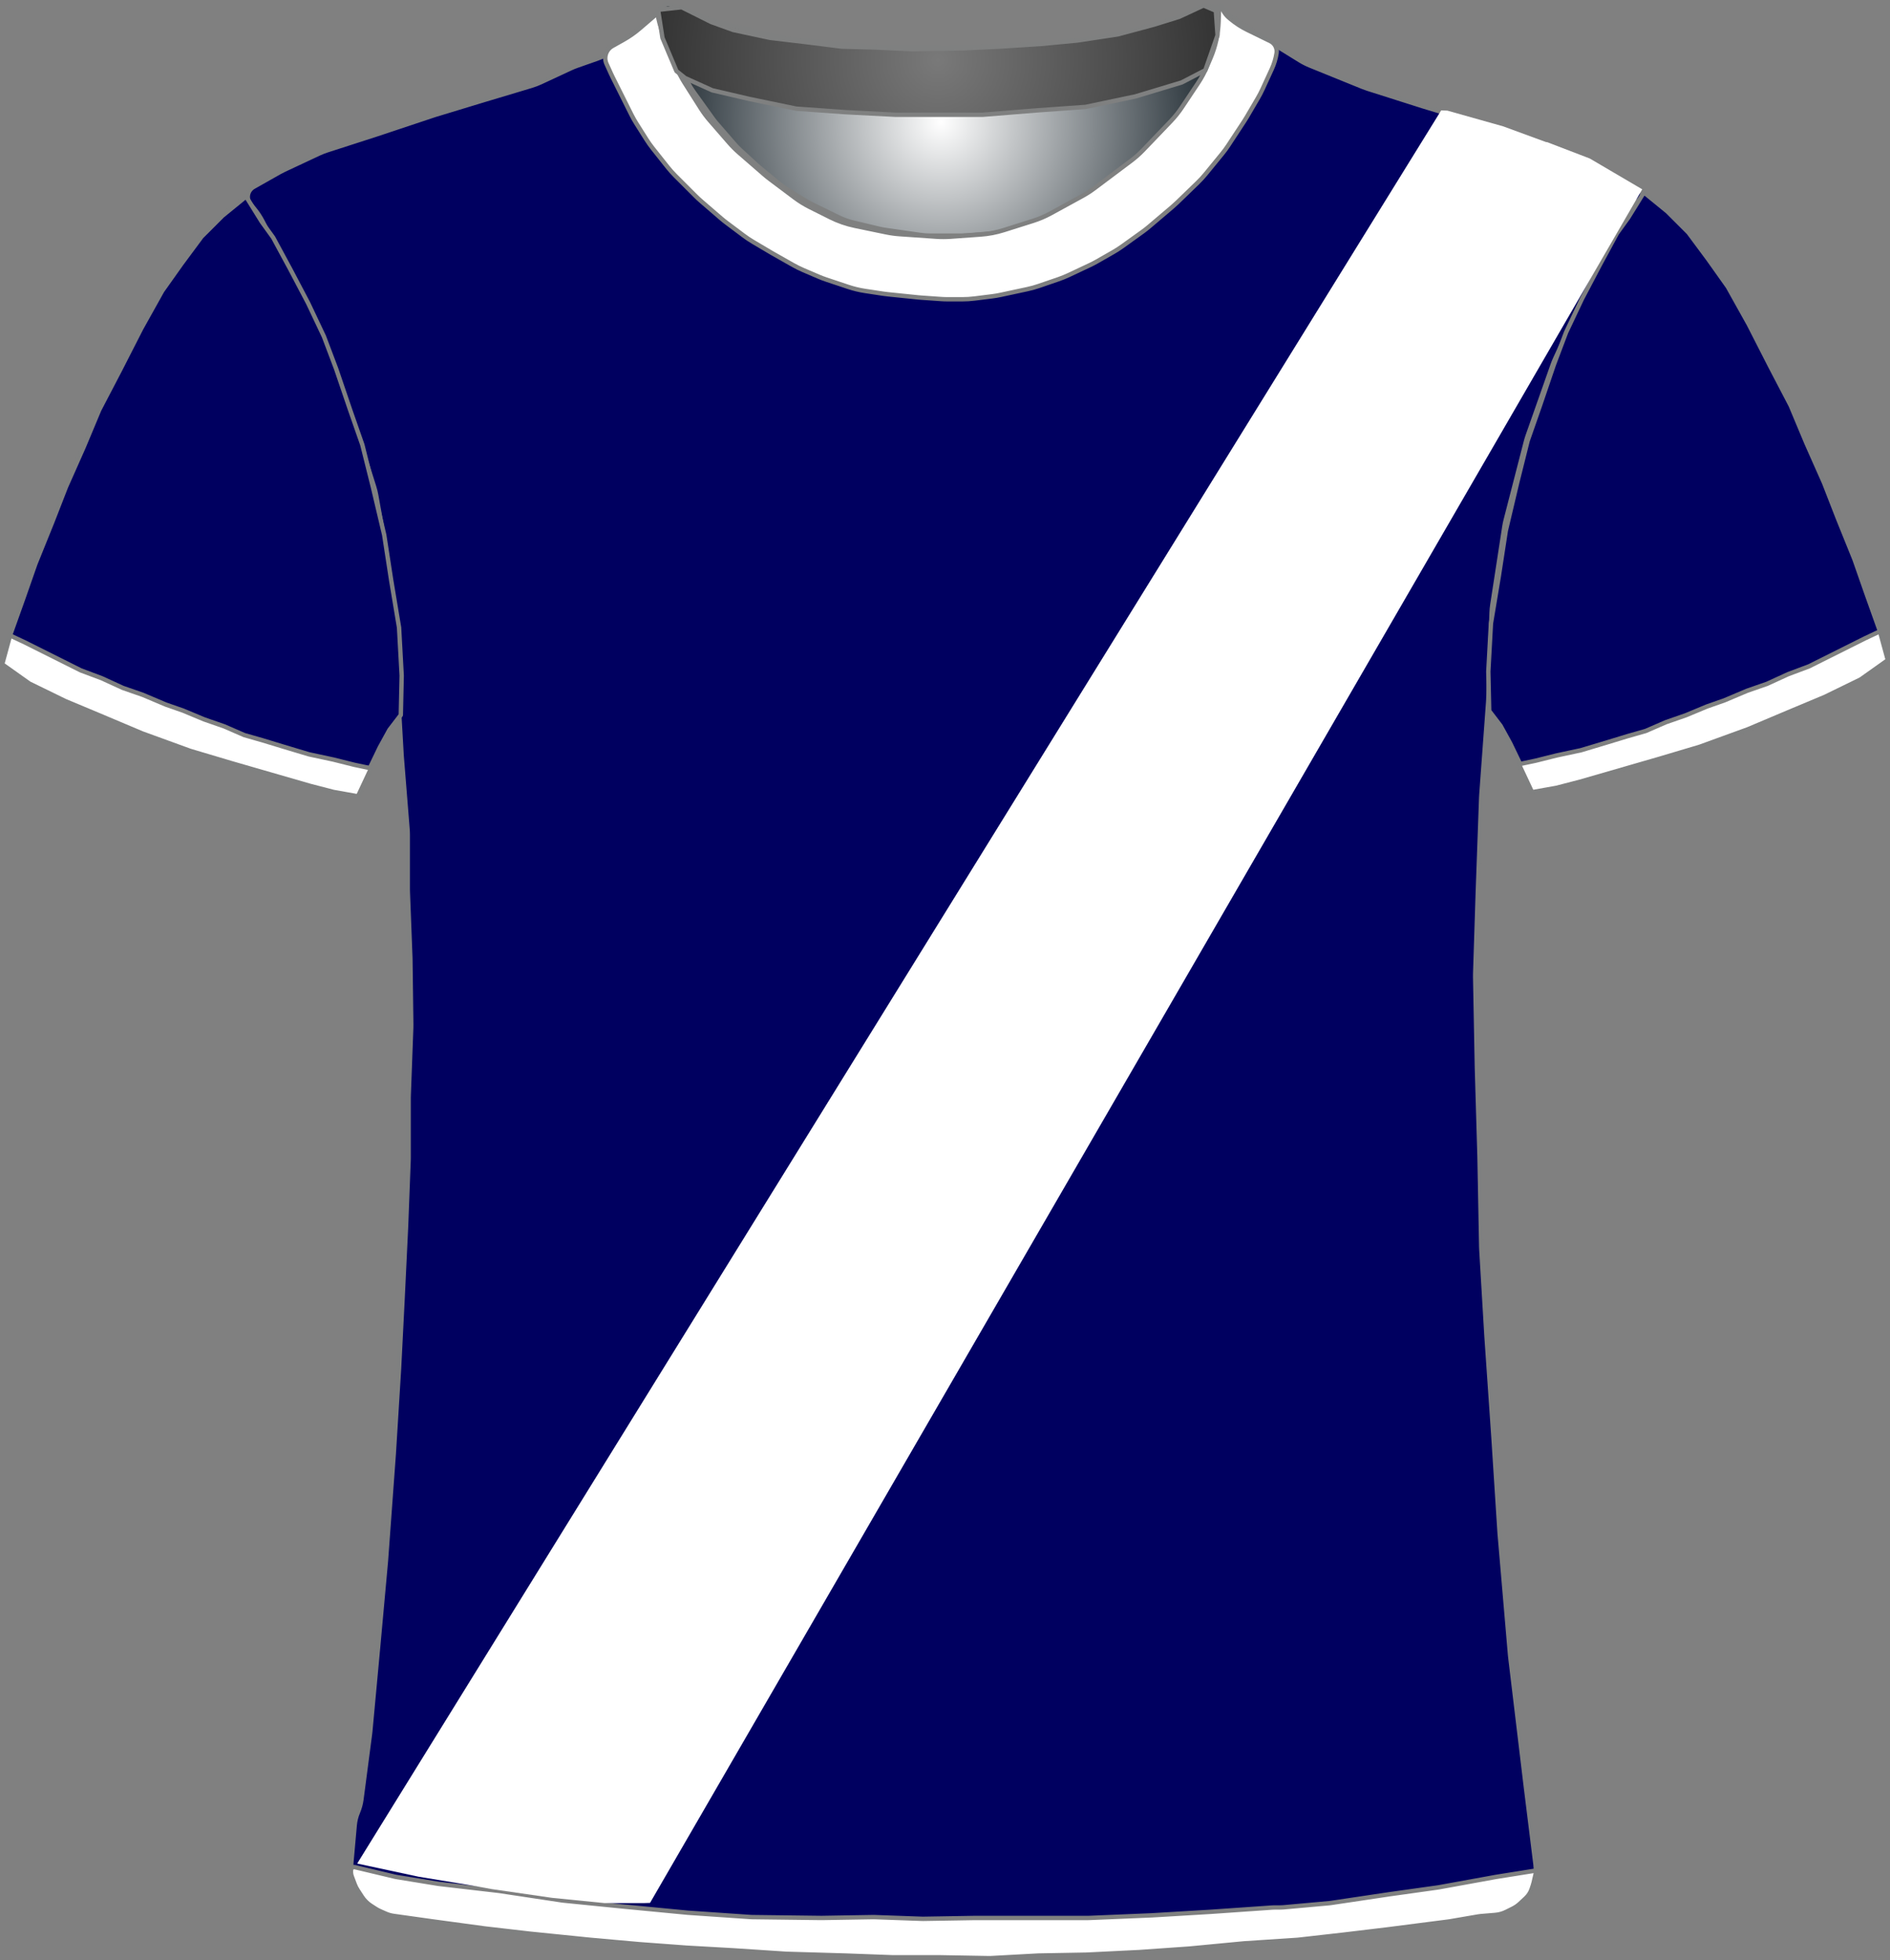 <?xml version="1.0" encoding="UTF-8" standalone="no"?>
<!DOCTYPE svg PUBLIC "-//W3C//DTD SVG 1.1//EN" "http://www.w3.org/Graphics/SVG/1.1/DTD/svg11.dtd">
<svg xmlns="http://www.w3.org/2000/svg" xmlns:xl="http://www.w3.org/1999/xlink" version="1.1" viewBox="31.5 221.5 432.405 448.4" width="432.405pt" height="448.4pt" xmlns:dc="http://purl.org/dc/elements/1.1/">
  <rect x="31.5" y="221.5" width="432.405" height="448.4" fill="#808080" stroke="none"/>
  <defs>
    <radialGradient cx="0" cy="0" r="1" id="Gradient" gradientUnits="userSpaceOnUse">
      <stop offset="0" stop-color="white"/>
      <stop offset="1" stop-color="#07131b"/>
    </radialGradient>
    <radialGradient id="Obj_Gradient" xl:href="#Gradient" gradientTransform="translate(246.759 249.4) scale(70.263)"/>
    <radialGradient cx="0" cy="0" r="1" id="Gradient_2" gradientUnits="userSpaceOnUse">
      <stop offset="0" stop-color="#797979"/>
      <stop offset="1" stop-color="#333"/>
    </radialGradient>
    <radialGradient id="Obj_Gradient_2" xl:href="#Gradient_2" gradientTransform="translate(246.059 235.256) scale(65.209)"/>
  </defs>
  <g stroke="none" stroke-opacity="1" stroke-dasharray="none" fill="none" fill-opacity="1">
    <title>antigua</title>
    <g>
      <title>Capa 1</title>
      <path d="M 185.006 222.59 L 193.171 225.708 C 194.029 226.036 194.906 226.312 195.797 226.534 L 209.514 229.964 C 210.676 230.254 211.858 230.453 213.051 230.56 L 230.577 232.121 C 231.165 232.174 231.755 232.204 232.345 232.211 L 247.824 232.395 C 248.114 232.398 248.404 232.396 248.695 232.389 L 263.118 232.014 C 263.479 232.005 263.839 231.987 264.199 231.96 L 278.571 230.909 C 279.562 230.836 280.548 230.7 281.521 230.5 L 293.094 228.122 C 294.136 227.907 295.162 227.621 296.165 227.265 L 307.917 223.09 C 309.007 222.703 310.21 223.234 310.659 224.3 L 310.659 224.3 C 311.181 225.54 311.333 226.905 311.097 228.229 L 310.916 229.24 C 310.613 230.941 310.118 232.603 309.442 234.193 L 307.899 237.824 C 307.34 239.139 306.661 240.398 305.868 241.586 L 302.183 247.115 C 301.435 248.236 300.591 249.29 299.659 250.263 L 293.364 256.838 C 292.495 257.744 291.555 258.578 290.55 259.332 L 282.176 265.613 C 281.299 266.27 280.377 266.864 279.416 267.39 L 272.231 271.321 C 270.92 272.039 269.542 272.627 268.116 273.077 L 261.443 275.184 C 259.727 275.726 257.952 276.065 256.156 276.193 L 249.27 276.685 C 248.197 276.762 247.121 276.763 246.049 276.689 L 237.612 276.107 C 236.578 276.036 235.55 275.895 234.535 275.685 L 227.4 274.208 C 225.448 273.805 223.556 273.149 221.774 272.257 L 217.114 269.927 C 215.88 269.31 214.704 268.584 213.6 267.756 L 207.918 263.494 C 207.479 263.165 207.052 262.82 206.637 262.46 L 200.882 257.462 C 200.068 256.755 199.304 255.991 198.597 255.177 L 194.192 250.104 C 193.438 249.236 192.75 248.312 192.134 247.341 L 188.4 241.453 C 188.04 240.885 187.704 240.301 187.395 239.703 L 185.775 236.57 C 185.166 235.392 184.659 234.164 184.262 232.899 L 182.982 228.826 C 182.767 228.142 182.584 227.449 182.434 226.749 L 182.359 226.4 C 182.165 225.492 182.272 224.544 182.665 223.703 L 182.759 223.5 C 183.154 222.655 184.134 222.258 185.006 222.59 Z" fill="url(#Obj_Gradient)"/>
      <path d="M 185.006 222.59 L 193.171 225.708 C 194.029 226.036 194.906 226.312 195.797 226.534 L 209.514 229.964 C 210.676 230.254 211.858 230.453 213.051 230.56 L 230.577 232.121 C 231.165 232.174 231.755 232.204 232.345 232.211 L 247.824 232.395 C 248.114 232.398 248.404 232.396 248.695 232.389 L 263.118 232.014 C 263.479 232.005 263.839 231.987 264.199 231.96 L 278.571 230.909 C 279.562 230.836 280.548 230.7 281.521 230.5 L 293.094 228.122 C 294.136 227.907 295.162 227.621 296.165 227.265 L 307.917 223.09 C 309.007 222.703 310.21 223.234 310.659 224.3 L 310.659 224.3 C 311.181 225.54 311.333 226.905 311.097 228.229 L 310.916 229.24 C 310.613 230.941 310.118 232.603 309.442 234.193 L 307.899 237.824 C 307.34 239.139 306.661 240.398 305.868 241.586 L 302.183 247.115 C 301.435 248.236 300.591 249.29 299.659 250.263 L 293.364 256.838 C 292.495 257.744 291.555 258.578 290.55 259.332 L 282.176 265.613 C 281.299 266.27 280.377 266.864 279.416 267.39 L 272.231 271.321 C 270.92 272.039 269.542 272.627 268.116 273.077 L 261.443 275.184 C 259.727 275.726 257.952 276.065 256.156 276.193 L 249.27 276.685 C 248.197 276.762 247.121 276.763 246.049 276.689 L 237.612 276.107 C 236.578 276.036 235.55 275.895 234.535 275.685 L 227.4 274.208 C 225.448 273.805 223.556 273.149 221.774 272.257 L 217.114 269.927 C 215.88 269.31 214.704 268.584 213.6 267.756 L 207.918 263.494 C 207.479 263.165 207.052 262.82 206.637 262.46 L 200.882 257.462 C 200.068 256.755 199.304 255.991 198.597 255.177 L 194.192 250.104 C 193.438 249.236 192.75 248.312 192.134 247.341 L 188.4 241.453 C 188.04 240.885 187.704 240.301 187.395 239.703 L 185.775 236.57 C 185.166 235.392 184.659 234.164 184.262 232.899 L 182.982 228.826 C 182.767 228.142 182.584 227.449 182.434 226.749 L 182.359 226.4 C 182.165 225.492 182.272 224.544 182.665 223.703 L 182.759 223.5 C 183.154 222.655 184.134 222.258 185.006 222.59 Z" stroke="#7f8080" stroke-linecap="round" stroke-linejoin="round" stroke-width="1"/>
      <path d="M 120.973 659.264 L 134.716 661.554 C 134.899 661.585 135.083 661.612 135.267 661.636 L 163.621 665.352 C 163.867 665.384 164.115 665.41 164.362 665.431 L 194.605 667.968 C 194.862 667.989 195.12 668.005 195.377 668.014 L 234.308 669.39 C 234.497 669.397 234.685 669.4 234.874 669.4 L 266.341 669.4 C 266.507 669.4 266.674 669.397 266.841 669.392 L 291.875 668.61 C 292.086 668.603 292.296 668.593 292.506 668.578 L 314.553 667.017 C 314.712 667.006 314.87 666.992 315.028 666.976 L 340.288 664.431 C 340.49 664.41 340.691 664.386 340.892 664.358 L 364.685 661.043 C 364.889 661.014 365.092 660.982 365.295 660.946 L 374.491 659.3 C 379.818 658.347 383.469 653.393 382.802 648.023 L 380.595 630.232 C 380.592 630.211 380.589 630.189 380.587 630.168 L 377.023 600.47 C 377.002 600.29 376.983 600.11 376.968 599.93 L 374.605 572.37 C 374.596 572.257 374.587 572.143 374.58 572.029 L 373.193 550.438 C 373.192 550.413 373.19 550.387 373.188 550.362 L 371.596 527.276 C 371.593 527.225 371.589 527.175 371.586 527.124 L 370.41 507.322 C 370.397 507.107 370.389 506.893 370.385 506.678 L 369.992 486.083 C 369.991 486.028 369.99 485.972 369.988 485.917 L 369.393 465.683 C 369.392 465.628 369.39 465.572 369.389 465.517 L 368.999 445.008 C 368.993 444.736 368.995 444.464 369.004 444.193 L 369.59 425.833 C 369.59 425.811 369.591 425.789 369.592 425.767 L 370.38 403.898 C 370.387 403.699 370.398 403.501 370.413 403.303 L 371.97 382.082 C 371.984 381.894 371.994 381.706 372.002 381.517 L 372.756 361.618 C 372.779 361.007 372.837 360.397 372.931 359.792 L 375.67 341.988 C 375.75 341.463 375.857 340.942 375.99 340.428 L 380.618 322.47 C 380.733 322.024 380.868 321.582 381.021 321.147 L 386.741 304.908 C 386.908 304.436 387.096 303.973 387.305 303.519 L 392.837 291.534 C 392.939 291.311 393.047 291.091 393.16 290.874 L 398.522 280.532 C 398.568 280.444 398.614 280.356 398.662 280.269 L 403.878 270.652 C 404.615 269.293 405.565 268.06 406.691 267 L 406.691 267 C 407.366 266.365 407.398 265.302 406.763 264.627 C 406.638 264.495 406.493 264.383 406.333 264.298 L 403.119 262.576 C 402.9 262.459 402.679 262.347 402.455 262.24 L 394.601 258.491 C 394.194 258.297 393.78 258.12 393.358 257.961 L 383.683 254.31 C 383.488 254.237 383.292 254.167 383.094 254.101 L 370.4 249.87 C 370.26 249.823 370.121 249.779 369.98 249.736 L 357.097 245.832 C 357.026 245.811 356.956 245.789 356.885 245.766 L 344.381 241.788 C 343.988 241.663 343.599 241.522 343.216 241.367 L 331.24 236.507 C 330.409 236.17 329.607 235.763 328.844 235.291 L 319.224 229.344 C 319.069 229.248 318.915 229.149 318.762 229.048 L 313.872 225.788 C 312.891 225.133 312.019 224.327 311.291 223.4 L 311.291 223.4 C 311.185 223.266 310.991 223.242 310.856 223.348 C 310.753 223.429 310.712 223.565 310.754 223.689 L 310.891 224.1 C 311.35 225.478 311.455 226.949 311.195 228.378 L 310.8 230.551 C 310.528 232.043 310.047 233.488 309.369 234.844 L 307.836 237.909 C 307.54 238.502 307.206 239.077 306.838 239.629 L 303.635 244.434 C 303.206 245.077 302.731 245.688 302.214 246.263 L 297.652 251.332 C 297.611 251.377 297.57 251.423 297.528 251.468 L 291.534 257.976 C 290.906 258.657 290.221 259.283 289.485 259.846 L 284.46 263.688 C 284.014 264.029 283.551 264.346 283.071 264.639 L 276.585 268.594 C 275.923 268.997 275.233 269.352 274.52 269.656 L 267.404 272.684 C 266.597 273.027 265.762 273.304 264.909 273.511 L 260.83 274.5 C 260.005 274.7 259.166 274.834 258.32 274.9 L 252.619 275.35 C 252.201 275.383 251.78 275.4 251.36 275.4 L 244.328 275.4 C 243.571 275.4 242.815 275.346 242.065 275.239 L 234.119 274.104 C 233.634 274.035 233.152 273.943 232.675 273.83 L 226.714 272.41 C 225.569 272.138 224.457 271.739 223.399 271.223 L 217.119 268.156 C 216.634 267.919 216.161 267.657 215.702 267.373 L 211.491 264.758 C 210.891 264.387 210.317 263.975 209.773 263.528 L 205.326 259.876 C 205.103 259.692 204.884 259.502 204.671 259.307 L 200.868 255.821 C 200.417 255.407 199.99 254.968 199.589 254.505 L 195.47 249.753 C 195.151 249.385 194.848 249.002 194.564 248.606 L 190.134 242.436 C 189.639 241.746 189.2 241.019 188.821 240.26 L 186.244 235.107 C 186.209 235.036 186.174 234.964 186.139 234.892 L 184.891 232.3 C 184.04 230.533 183.685 228.569 183.862 226.616 L 184.042 224.633 C 184.066 224.372 183.873 224.14 183.611 224.116 C 183.449 224.101 183.29 224.171 183.191 224.3 L 183.191 224.3 C 182.527 225.162 181.747 225.929 180.873 226.576 L 176.976 229.463 C 176.853 229.554 176.728 229.644 176.601 229.732 L 171.979 232.954 C 170.792 233.781 169.499 234.443 168.134 234.923 L 163.527 236.541 C 163.036 236.714 162.555 236.91 162.083 237.129 L 155.236 240.314 C 154.54 240.637 153.822 240.911 153.086 241.131 L 142.216 244.392 C 142.199 244.398 142.182 244.403 142.166 244.408 L 131.198 247.737 C 131.06 247.779 130.922 247.823 130.786 247.868 L 117.864 252.175 C 117.815 252.192 117.766 252.208 117.717 252.224 L 106.349 255.891 C 105.711 256.097 105.086 256.343 104.478 256.627 L 96.546 260.34 C 96.176 260.513 95.813 260.701 95.457 260.902 L 89.511 264.263 C 88.257 264.971 87.816 266.561 88.524 267.814 C 88.601 267.95 88.69 268.08 88.791 268.2 L 89.655 269.237 C 90.41 270.143 91.062 271.13 91.6 272.179 L 94.678 278.179 C 94.753 278.326 94.831 278.472 94.911 278.617 L 98.866 285.773 C 98.949 285.924 99.03 286.077 99.109 286.231 L 103.217 294.269 C 103.466 294.756 103.69 295.256 103.888 295.766 L 107.371 304.748 C 107.384 304.783 107.398 304.817 107.411 304.852 L 111.008 313.938 C 111.13 314.246 111.242 314.558 111.345 314.873 L 113.967 322.926 C 113.983 322.975 113.999 323.025 114.014 323.075 L 117.086 332.833 C 117.289 333.477 117.451 334.133 117.571 334.798 L 119.556 345.807 C 119.579 345.936 119.601 346.065 119.621 346.193 L 121.327 357.187 C 121.369 357.462 121.405 357.739 121.433 358.016 L 122.321 366.713 C 122.367 367.171 122.394 367.63 122.401 368.091 L 122.586 380.066 C 122.589 380.289 122.597 380.511 122.61 380.733 L 123.38 394.215 C 123.387 394.338 123.396 394.462 123.406 394.585 L 124.739 411.159 C 124.774 411.586 124.791 412.014 124.791 412.443 L 124.791 424.892 C 124.791 425.097 124.795 425.302 124.803 425.507 L 125.383 440.596 C 125.388 440.732 125.392 440.868 125.393 441.004 L 125.586 455.8 C 125.589 456.067 125.586 456.333 125.576 456.6 L 125.002 472.104 C 124.994 472.301 124.991 472.499 124.991 472.696 L 124.991 486.292 C 124.991 486.497 124.987 486.702 124.979 486.907 L 124.394 502.122 C 124.392 502.174 124.39 502.226 124.387 502.278 L 123.592 518.781 C 123.591 518.793 123.59 518.807 123.59 518.819 L 122.795 534.511 C 122.792 534.57 122.789 534.63 122.785 534.689 L 121.596 553.91 C 121.593 553.97 121.589 554.03 121.584 554.09 L 119.801 578.459 C 119.794 578.553 119.787 578.647 119.778 578.74 L 117.992 598.385 C 117.991 598.395 117.99 598.405 117.989 598.415 L 116.219 617.5 C 116.2 617.7 116.178 617.9 116.152 618.099 L 114.191 633.072 C 114.058 634.086 113.789 635.078 113.391 636.02 L 113.391 636.02 C 112.993 636.961 112.745 637.957 112.654 638.975 L 111.891 647.52 C 111.383 653.207 115.341 658.325 120.973 659.264 Z" fill="#000060"/>
      <path d="M 120.973 659.264 L 134.716 661.554 C 134.899 661.585 135.083 661.612 135.267 661.636 L 163.621 665.352 C 163.867 665.384 164.115 665.41 164.362 665.431 L 194.605 667.968 C 194.862 667.989 195.12 668.005 195.377 668.014 L 234.308 669.39 C 234.497 669.397 234.685 669.4 234.874 669.4 L 266.341 669.4 C 266.507 669.4 266.674 669.397 266.841 669.392 L 291.875 668.61 C 292.086 668.603 292.296 668.593 292.506 668.578 L 314.553 667.017 C 314.712 667.006 314.87 666.992 315.028 666.976 L 340.288 664.431 C 340.49 664.41 340.691 664.386 340.892 664.358 L 364.685 661.043 C 364.889 661.014 365.092 660.982 365.295 660.946 L 374.491 659.3 C 379.818 658.347 383.469 653.393 382.802 648.023 L 380.595 630.232 C 380.592 630.211 380.589 630.189 380.587 630.168 L 377.023 600.47 C 377.002 600.29 376.983 600.11 376.968 599.93 L 374.605 572.37 C 374.596 572.257 374.587 572.143 374.58 572.029 L 373.193 550.438 C 373.192 550.413 373.19 550.387 373.188 550.362 L 371.596 527.276 C 371.593 527.225 371.589 527.175 371.586 527.124 L 370.41 507.322 C 370.397 507.107 370.389 506.893 370.385 506.678 L 369.992 486.083 C 369.991 486.028 369.99 485.972 369.988 485.917 L 369.393 465.683 C 369.392 465.628 369.39 465.572 369.389 465.517 L 368.999 445.008 C 368.993 444.736 368.995 444.464 369.004 444.193 L 369.59 425.833 C 369.59 425.811 369.591 425.789 369.592 425.767 L 370.38 403.898 C 370.387 403.699 370.398 403.501 370.413 403.303 L 371.97 382.082 C 371.984 381.894 371.994 381.706 372.002 381.517 L 372.756 361.618 C 372.779 361.007 372.837 360.397 372.931 359.792 L 375.67 341.988 C 375.75 341.463 375.857 340.942 375.99 340.428 L 380.618 322.47 C 380.733 322.024 380.868 321.582 381.021 321.147 L 386.741 304.908 C 386.908 304.436 387.096 303.973 387.305 303.519 L 392.837 291.534 C 392.939 291.311 393.047 291.091 393.16 290.874 L 398.522 280.532 C 398.568 280.444 398.614 280.356 398.662 280.269 L 403.878 270.652 C 404.615 269.293 405.565 268.06 406.691 267 L 406.691 267 C 407.366 266.365 407.398 265.302 406.763 264.627 C 406.638 264.495 406.493 264.383 406.333 264.298 L 403.119 262.576 C 402.9 262.459 402.679 262.347 402.455 262.24 L 394.601 258.491 C 394.194 258.297 393.78 258.12 393.358 257.961 L 383.683 254.31 C 383.488 254.237 383.292 254.167 383.094 254.101 L 370.4 249.87 C 370.26 249.823 370.121 249.779 369.98 249.736 L 357.097 245.832 C 357.026 245.811 356.956 245.789 356.885 245.766 L 344.381 241.788 C 343.988 241.663 343.599 241.522 343.216 241.367 L 331.24 236.507 C 330.409 236.17 329.607 235.763 328.844 235.291 L 319.224 229.344 C 319.069 229.248 318.915 229.149 318.762 229.048 L 313.872 225.788 C 312.891 225.133 312.019 224.327 311.291 223.4 L 311.291 223.4 C 311.185 223.266 310.991 223.242 310.856 223.348 C 310.753 223.429 310.712 223.565 310.754 223.689 L 310.891 224.1 C 311.35 225.478 311.455 226.949 311.195 228.378 L 310.8 230.551 C 310.528 232.043 310.047 233.488 309.369 234.844 L 307.836 237.909 C 307.54 238.502 307.206 239.077 306.838 239.629 L 303.635 244.434 C 303.206 245.077 302.731 245.688 302.214 246.263 L 297.652 251.332 C 297.611 251.377 297.57 251.423 297.528 251.468 L 291.534 257.976 C 290.906 258.657 290.221 259.283 289.485 259.846 L 284.46 263.688 C 284.014 264.029 283.551 264.346 283.071 264.639 L 276.585 268.594 C 275.923 268.997 275.233 269.352 274.52 269.656 L 267.404 272.684 C 266.597 273.027 265.762 273.304 264.909 273.511 L 260.83 274.5 C 260.005 274.7 259.166 274.834 258.32 274.9 L 252.619 275.35 C 252.201 275.383 251.78 275.4 251.36 275.4 L 244.328 275.4 C 243.571 275.4 242.815 275.346 242.065 275.239 L 234.119 274.104 C 233.634 274.035 233.152 273.943 232.675 273.83 L 226.714 272.41 C 225.569 272.138 224.457 271.739 223.399 271.223 L 217.119 268.156 C 216.634 267.919 216.161 267.657 215.702 267.373 L 211.491 264.758 C 210.891 264.387 210.317 263.975 209.773 263.528 L 205.326 259.876 C 205.103 259.692 204.884 259.502 204.671 259.307 L 200.868 255.821 C 200.417 255.407 199.99 254.968 199.589 254.505 L 195.47 249.753 C 195.151 249.385 194.848 249.002 194.564 248.606 L 190.134 242.436 C 189.639 241.746 189.2 241.019 188.821 240.26 L 186.244 235.107 C 186.209 235.036 186.174 234.964 186.139 234.892 L 184.891 232.3 C 184.04 230.533 183.685 228.569 183.862 226.616 L 184.042 224.633 C 184.066 224.372 183.873 224.14 183.611 224.116 C 183.449 224.101 183.29 224.171 183.191 224.3 L 183.191 224.3 C 182.527 225.162 181.747 225.929 180.873 226.576 L 176.976 229.463 C 176.853 229.554 176.728 229.644 176.601 229.732 L 171.979 232.954 C 170.792 233.781 169.499 234.443 168.134 234.923 L 163.527 236.541 C 163.036 236.714 162.555 236.91 162.083 237.129 L 155.236 240.314 C 154.54 240.637 153.822 240.911 153.086 241.131 L 142.216 244.392 C 142.199 244.398 142.182 244.403 142.166 244.408 L 131.198 247.737 C 131.06 247.779 130.922 247.823 130.786 247.868 L 117.864 252.175 C 117.815 252.192 117.766 252.208 117.717 252.224 L 106.349 255.891 C 105.711 256.097 105.086 256.343 104.478 256.627 L 96.546 260.34 C 96.176 260.513 95.813 260.701 95.457 260.902 L 89.511 264.263 C 88.257 264.971 87.816 266.561 88.524 267.814 C 88.601 267.95 88.69 268.08 88.791 268.2 L 89.655 269.237 C 90.41 270.143 91.062 271.13 91.6 272.179 L 94.678 278.179 C 94.753 278.326 94.831 278.472 94.911 278.617 L 98.866 285.773 C 98.949 285.924 99.03 286.077 99.109 286.231 L 103.217 294.269 C 103.466 294.756 103.69 295.256 103.888 295.766 L 107.371 304.748 C 107.384 304.783 107.398 304.817 107.411 304.852 L 111.008 313.938 C 111.13 314.246 111.242 314.558 111.345 314.873 L 113.967 322.926 C 113.983 322.975 113.999 323.025 114.014 323.075 L 117.086 332.833 C 117.289 333.477 117.451 334.133 117.571 334.798 L 119.556 345.807 C 119.579 345.936 119.601 346.065 119.621 346.193 L 121.327 357.187 C 121.369 357.462 121.405 357.739 121.433 358.016 L 122.321 366.713 C 122.367 367.171 122.394 367.63 122.401 368.091 L 122.586 380.066 C 122.589 380.289 122.597 380.511 122.61 380.733 L 123.38 394.215 C 123.387 394.338 123.396 394.462 123.406 394.585 L 124.739 411.159 C 124.774 411.586 124.791 412.014 124.791 412.443 L 124.791 424.892 C 124.791 425.097 124.795 425.302 124.803 425.507 L 125.383 440.596 C 125.388 440.732 125.392 440.868 125.393 441.004 L 125.586 455.8 C 125.589 456.067 125.586 456.333 125.576 456.6 L 125.002 472.104 C 124.994 472.301 124.991 472.499 124.991 472.696 L 124.991 486.292 C 124.991 486.497 124.987 486.702 124.979 486.907 L 124.394 502.122 C 124.392 502.174 124.39 502.226 124.387 502.278 L 123.592 518.781 C 123.591 518.793 123.59 518.807 123.59 518.819 L 122.795 534.511 C 122.792 534.57 122.789 534.63 122.785 534.689 L 121.596 553.91 C 121.593 553.97 121.589 554.03 121.584 554.09 L 119.801 578.459 C 119.794 578.553 119.787 578.647 119.778 578.74 L 117.992 598.385 C 117.991 598.395 117.99 598.405 117.989 598.415 L 116.219 617.5 C 116.2 617.7 116.178 617.9 116.152 618.099 L 114.191 633.072 C 114.058 634.086 113.789 635.078 113.391 636.02 L 113.391 636.02 C 112.993 636.961 112.745 637.957 112.654 638.975 L 111.891 647.52 C 111.383 653.207 115.341 658.325 120.973 659.264 Z" stroke="#7f8080" stroke-linecap="round" stroke-linejoin="round" stroke-width="1"/>
      <path d="M 32 373.446 L 38.2 377.846 L 46.4 381.846 L 55 385.446 L 64 389.246 L 75 393.246 L 84.4 396.046 L 93.4 398.646 L 102.4 401.246 L 107.8 402.646 L 113.4 403.646 L 115.8 397.846 L 118.4 392.446 L 120.6 388.446 L 123.2 385.046 L 123.4 376.046 L 122.8 365.046 L 121 354.246 L 119.4 343.846 L 116.8 332.846 L 114.4 323.246 L 111.6 315.246 L 108.4 305.846 L 105.6 298.446 L 102 290.846 L 98 283.246 L 94 275.846 L 91.4 272.246 L 87.8 266.446 L 82.4 270.846 L 77.6 275.646 L 73 281.846 L 68.6 288.046 L 63.8 296.646 L 59 306.046 L 54.2 315.246 L 50.6 323.846 L 46.6 332.846 L 43.4 341.046 L 39.6 350.446 L 36.8 358.446 L 33.8 366.846 Z" fill="#000060"/>
      <path d="M 32 373.446 L 38.2 377.846 L 46.4 381.846 L 55 385.446 L 64 389.246 L 75 393.246 L 84.4 396.046 L 93.4 398.646 L 102.4 401.246 L 107.8 402.646 L 113.4 403.646 L 115.8 397.846 L 118.4 392.446 L 120.6 388.446 L 123.2 385.046 L 123.4 376.046 L 122.8 365.046 L 121 354.246 L 119.4 343.846 L 116.8 332.846 L 114.4 323.246 L 111.6 315.246 L 108.4 305.846 L 105.6 298.446 L 102 290.846 L 98 283.246 L 94 275.846 L 91.4 272.246 L 87.8 266.446 L 82.4 270.846 L 77.6 275.646 L 73 281.846 L 68.6 288.046 L 63.8 296.646 L 59 306.046 L 54.2 315.246 L 50.6 323.846 L 46.6 332.846 L 43.4 341.046 L 39.6 350.446 L 36.8 358.446 L 33.8 366.846 Z" stroke="#7f8080" stroke-linecap="round" stroke-linejoin="round" stroke-width="1"/>
      <path d="M 463.405 372.503 L 457.205 376.903 L 449.005 380.903 L 440.405 384.503 L 431.405 388.303 L 420.405 392.303 L 411.005 395.103 L 402.005 397.703 L 393.005 400.303 L 387.605 401.703 L 382.005 402.703 L 379.605 396.903 L 377.005 391.503 L 374.805 387.503 L 372.205 384.103 L 372.005 375.103 L 372.605 364.103 L 374.405 353.303 L 376.005 342.903 L 378.605 331.903 L 381.005 322.303 L 383.805 314.303 L 387.005 304.903 L 389.805 297.503 L 393.405 289.903 L 397.405 282.303 L 401.405 274.903 L 404.005 271.303 L 407.605 265.503 L 413.005 269.903 L 417.805 274.703 L 422.405 280.903 L 426.805 287.103 L 431.605 295.703 L 436.405 305.103 L 441.205 314.303 L 444.805 322.903 L 448.805 331.903 L 452.005 340.103 L 455.805 349.503 L 458.605 357.503 L 461.605 365.903 Z" fill="#000060"/>
      <path d="M 463.405 372.503 L 457.205 376.903 L 449.005 380.903 L 440.405 384.503 L 431.405 388.303 L 420.405 392.303 L 411.005 395.103 L 402.005 397.703 L 393.005 400.303 L 387.605 401.703 L 382.005 402.703 L 379.605 396.903 L 377.005 391.503 L 374.805 387.503 L 372.205 384.103 L 372.005 375.103 L 372.605 364.103 L 374.405 353.303 L 376.005 342.903 L 378.605 331.903 L 381.005 322.303 L 383.805 314.303 L 387.005 304.903 L 389.805 297.503 L 393.405 289.903 L 397.405 282.303 L 401.405 274.903 L 404.005 271.303 L 407.605 265.503 L 413.005 269.903 L 417.805 274.703 L 422.405 280.903 L 426.805 287.103 L 431.605 295.703 L 436.405 305.103 L 441.205 314.303 L 444.805 322.903 L 448.805 331.903 L 452.005 340.103 L 455.805 349.503 L 458.605 357.503 L 461.605 365.903 Z" stroke="#7f8080" stroke-linecap="round" stroke-linejoin="round" stroke-width="1"/>
      <path d="M 32 373.446 L 38.2 377.846 L 46.4 381.846 L 55 385.446 L 64 389.246 L 75 393.246 L 84.4 396.046 L 93.4 398.646 L 102.4 401.246 L 107.8 402.646 L 113.4 403.646 L 116.4 397.246 L 112.6 396.446 L 107.8 395.246 L 102.2 394.046 L 96.2 392.246 L 91.6 390.846 L 87.4 389.646 L 82.8 387.646 L 78.2 386.046 L 73.4 384.046 L 69.4 382.646 L 64.2 380.446 L 59.6 378.846 L 54.8 376.646 L 50 374.846 L 46 372.846 L 41.6 370.646 L 37.2 368.446 L 33.8 366.846 Z" fill="white"/>
      <path d="M 32 373.446 L 38.2 377.846 L 46.4 381.846 L 55 385.446 L 64 389.246 L 75 393.246 L 84.4 396.046 L 93.4 398.646 L 102.4 401.246 L 107.8 402.646 L 113.4 403.646 L 116.4 397.246 L 112.6 396.446 L 107.8 395.246 L 102.2 394.046 L 96.2 392.246 L 91.6 390.846 L 87.4 389.646 L 82.8 387.646 L 78.2 386.046 L 73.4 384.046 L 69.4 382.646 L 64.2 380.446 L 59.6 378.846 L 54.8 376.646 L 50 374.846 L 46 372.846 L 41.6 370.646 L 37.2 368.446 L 33.8 366.846 Z" stroke="#7f8080" stroke-linecap="round" stroke-linejoin="round" stroke-width="1"/>
      <path d="M 463.405 372.503 L 457.205 376.903 L 449.005 380.903 L 440.405 384.503 L 431.405 388.303 L 420.405 392.303 L 411.005 395.103 L 402.005 397.703 L 393.005 400.303 L 387.605 401.703 L 382.005 402.703 L 379.005 396.303 L 382.805 395.503 L 387.605 394.303 L 393.205 393.103 L 399.205 391.303 L 403.805 389.903 L 408.005 388.703 L 412.605 386.703 L 417.205 385.103 L 422.005 383.103 L 426.005 381.703 L 431.205 379.503 L 435.805 377.903 L 440.605 375.703 L 445.405 373.903 L 449.405 371.903 L 453.805 369.703 L 458.205 367.503 L 461.605 365.903 Z" fill="white"/>
      <path d="M 463.405 372.503 L 457.205 376.903 L 449.005 380.903 L 440.405 384.503 L 431.405 388.303 L 420.405 392.303 L 411.005 395.103 L 402.005 397.703 L 393.005 400.303 L 387.605 401.703 L 382.005 402.703 L 379.005 396.303 L 382.805 395.503 L 387.605 394.303 L 393.205 393.103 L 399.205 391.303 L 403.805 389.903 L 408.005 388.703 L 412.605 386.703 L 417.205 385.103 L 422.005 383.103 L 426.005 381.703 L 431.205 379.503 L 435.805 377.903 L 440.605 375.703 L 445.405 373.903 L 449.405 371.903 L 453.805 369.703 L 458.205 367.503 L 461.605 365.903 Z" stroke="#7f8080" stroke-linecap="round" stroke-linejoin="round" stroke-width="1"/>
      <path d="M 182.572 223.964 L 177.843 228.017 C 176.693 229.003 175.448 229.873 174.126 230.614 L 171.6 232.032 C 170.164 232.837 169.584 234.606 170.262 236.105 L 171.28 238.352 C 171.402 238.62 171.528 238.887 171.66 239.15 L 173.462 242.755 L 175.949 247.729 C 176.291 248.412 176.667 249.078 177.075 249.725 L 179.401 253.408 C 179.842 254.105 180.319 254.778 180.832 255.424 L 184.243 259.722 C 184.789 260.41 185.374 261.066 185.995 261.687 L 190.661 266.353 C 191.062 266.754 191.477 267.14 191.907 267.51 L 196.47 271.444 C 196.865 271.784 197.271 272.111 197.688 272.424 L 201.663 275.405 C 202.329 275.904 203.021 276.367 203.737 276.792 L 207.87 279.241 C 207.998 279.317 208.127 279.391 208.257 279.465 L 212.954 282.127 C 213.692 282.545 214.453 282.922 215.233 283.257 L 218.783 284.778 C 219.369 285.029 219.965 285.256 220.57 285.457 L 225.588 287.13 C 226.835 287.546 228.116 287.854 229.416 288.051 L 233.515 288.672 C 233.88 288.727 234.246 288.774 234.613 288.811 L 241.495 289.517 C 241.74 289.542 241.985 289.563 242.231 289.581 L 246.758 289.898 C 247.294 289.936 247.831 289.955 248.368 289.955 L 251.63 289.955 C 252.584 289.955 253.537 289.895 254.483 289.777 L 258.472 289.279 C 259.132 289.196 259.788 289.085 260.438 288.946 L 266.52 287.642 C 267.414 287.451 268.296 287.206 269.161 286.91 L 273.67 285.364 C 274.464 285.091 275.243 284.776 276.003 284.418 L 280.837 282.143 C 281.387 281.884 281.927 281.604 282.455 281.302 L 286.223 279.149 C 286.915 278.753 287.587 278.321 288.235 277.856 L 292.911 274.495 C 293.412 274.135 293.898 273.755 294.368 273.356 L 299.689 268.841 C 300.071 268.517 300.443 268.18 300.803 267.832 L 305.502 263.284 C 306.142 262.665 306.745 262.009 307.309 261.321 L 311.102 256.684 C 311.609 256.065 312.083 255.42 312.522 254.751 L 316.139 249.247 C 316.355 248.919 316.562 248.585 316.76 248.247 L 319.283 243.943 C 319.669 243.285 320.022 242.607 320.341 241.914 L 322.459 237.303 C 322.992 236.143 323.363 234.915 323.562 233.655 L 323.562 233.655 C 323.741 232.525 323.161 231.412 322.134 230.91 L 316.841 228.322 C 315.526 227.679 314.292 226.885 313.162 225.955 L 312.756 225.62 C 311.912 224.925 311.289 223.999 310.962 222.955 L 310.962 222.955 C 310.916 222.805 310.757 222.722 310.608 222.769 C 310.492 222.805 310.413 222.91 310.409 223.03 L 310.3 226.453 C 310.209 229.296 309.592 232.098 308.479 234.716 L 307.602 236.779 C 307.043 238.093 306.364 239.353 305.572 240.541 L 301.886 246.07 C 301.138 247.191 300.294 248.244 299.362 249.218 L 293.067 255.792 C 292.199 256.699 291.258 257.533 290.254 258.286 L 281.879 264.567 C 281.002 265.225 280.08 265.819 279.119 266.345 L 271.934 270.276 C 270.623 270.993 269.245 271.581 267.82 272.031 L 261.147 274.139 C 259.43 274.681 257.655 275.02 255.859 275.148 L 248.973 275.64 C 247.901 275.716 246.824 275.718 245.752 275.644 L 237.315 275.062 C 236.281 274.991 235.253 274.849 234.238 274.639 L 227.103 273.163 C 225.151 272.759 223.26 272.103 221.477 271.212 L 216.817 268.882 C 215.583 268.265 214.407 267.538 213.303 266.71 L 207.621 262.449 C 207.182 262.12 206.755 261.775 206.34 261.415 L 200.585 256.417 C 199.771 255.71 199.007 254.946 198.3 254.132 L 193.895 249.059 C 193.141 248.191 192.453 247.267 191.837 246.296 L 188.103 240.408 C 187.743 239.839 187.407 239.255 187.098 238.657 L 185.478 235.525 C 184.869 234.347 184.363 233.119 183.965 231.854 L 182.685 227.78 C 182.47 227.097 182.287 226.404 182.137 225.704 L 181.912 224.652 C 181.827 224.255 182.053 223.857 182.438 223.727 L 182.438 223.727 C 182.51 223.703 182.589 223.742 182.613 223.814 C 182.631 223.868 182.615 223.927 182.572 223.964 Z" fill="white"/>
      <path d="M 182.572 223.964 L 177.843 228.017 C 176.693 229.003 175.448 229.873 174.126 230.614 L 171.6 232.032 C 170.164 232.837 169.584 234.606 170.262 236.105 L 171.28 238.352 C 171.402 238.62 171.528 238.887 171.66 239.15 L 173.462 242.755 L 175.949 247.729 C 176.291 248.412 176.667 249.078 177.075 249.725 L 179.401 253.408 C 179.842 254.105 180.319 254.778 180.832 255.424 L 184.243 259.722 C 184.789 260.41 185.374 261.066 185.995 261.687 L 190.661 266.353 C 191.062 266.754 191.477 267.14 191.907 267.51 L 196.47 271.444 C 196.865 271.784 197.271 272.111 197.688 272.424 L 201.663 275.405 C 202.329 275.904 203.021 276.367 203.737 276.792 L 207.87 279.241 C 207.998 279.317 208.127 279.391 208.257 279.465 L 212.954 282.127 C 213.692 282.545 214.453 282.922 215.233 283.257 L 218.783 284.778 C 219.369 285.029 219.965 285.256 220.57 285.457 L 225.588 287.13 C 226.835 287.546 228.116 287.854 229.416 288.051 L 233.515 288.672 C 233.88 288.727 234.246 288.774 234.613 288.811 L 241.495 289.517 C 241.74 289.542 241.985 289.563 242.231 289.581 L 246.758 289.898 C 247.294 289.936 247.831 289.955 248.368 289.955 L 251.63 289.955 C 252.584 289.955 253.537 289.895 254.483 289.777 L 258.472 289.279 C 259.132 289.196 259.788 289.085 260.438 288.946 L 266.52 287.642 C 267.414 287.451 268.296 287.206 269.161 286.91 L 273.67 285.364 C 274.464 285.091 275.243 284.776 276.003 284.418 L 280.837 282.143 C 281.387 281.884 281.927 281.604 282.455 281.302 L 286.223 279.149 C 286.915 278.753 287.587 278.321 288.235 277.856 L 292.911 274.495 C 293.412 274.135 293.898 273.755 294.368 273.356 L 299.689 268.841 C 300.071 268.517 300.443 268.18 300.803 267.832 L 305.502 263.284 C 306.142 262.665 306.745 262.009 307.309 261.321 L 311.102 256.684 C 311.609 256.065 312.083 255.42 312.522 254.751 L 316.139 249.247 C 316.355 248.919 316.562 248.585 316.76 248.247 L 319.283 243.943 C 319.669 243.285 320.022 242.607 320.341 241.914 L 322.459 237.303 C 322.992 236.143 323.363 234.915 323.562 233.655 L 323.562 233.655 C 323.741 232.525 323.161 231.412 322.134 230.91 L 316.841 228.322 C 315.526 227.679 314.292 226.885 313.162 225.955 L 312.756 225.62 C 311.912 224.925 311.289 223.999 310.962 222.955 L 310.962 222.955 C 310.916 222.805 310.757 222.722 310.608 222.769 C 310.492 222.805 310.413 222.91 310.409 223.03 L 310.3 226.453 C 310.209 229.296 309.592 232.098 308.479 234.716 L 307.602 236.779 C 307.043 238.093 306.364 239.353 305.572 240.541 L 301.886 246.07 C 301.138 247.191 300.294 248.244 299.362 249.218 L 293.067 255.792 C 292.199 256.699 291.258 257.533 290.254 258.286 L 281.879 264.567 C 281.002 265.225 280.08 265.819 279.119 266.345 L 271.934 270.276 C 270.623 270.993 269.245 271.581 267.82 272.031 L 261.147 274.139 C 259.43 274.681 257.655 275.02 255.859 275.148 L 248.973 275.64 C 247.901 275.716 246.824 275.718 245.752 275.644 L 237.315 275.062 C 236.281 274.991 235.253 274.849 234.238 274.639 L 227.103 273.163 C 225.151 272.759 223.26 272.103 221.477 271.212 L 216.817 268.882 C 215.583 268.265 214.407 267.538 213.303 266.71 L 207.621 262.449 C 207.182 262.12 206.755 261.775 206.34 261.415 L 200.585 256.417 C 199.771 255.71 199.007 254.946 198.3 254.132 L 193.895 249.059 C 193.141 248.191 192.453 247.267 191.837 246.296 L 188.103 240.408 C 187.743 239.839 187.407 239.255 187.098 238.657 L 185.478 235.525 C 184.869 234.347 184.363 233.119 183.965 231.854 L 182.685 227.78 C 182.47 227.097 182.287 226.404 182.137 225.704 L 181.912 224.652 C 181.827 224.255 182.053 223.857 182.438 223.727 L 182.438 223.727 C 182.51 223.703 182.589 223.742 182.613 223.814 C 182.631 223.868 182.615 223.927 182.572 223.964 Z" stroke="#7f8080" stroke-linecap="round" stroke-linejoin="round" stroke-width="1"/>
      <path d="M 182.059 223.756 L 187.459 223.156 L 194.259 226.556 L 199.259 228.356 L 207.659 230.156 L 216.059 231.156 L 224.059 232.156 L 231.659 232.356 L 240.259 232.756 L 251.859 232.556 L 260.259 232.156 L 269.659 231.556 L 278.059 230.756 L 287.259 229.356 L 295.459 227.156 L 301.259 225.356 L 306.859 222.756 L 309.659 223.956 L 310.059 229.556 L 307.259 237.556 L 301.859 240.356 L 291.259 243.556 L 279.859 245.956 L 268.659 246.756 L 256.259 247.756 L 245.859 247.756 L 236.459 247.756 L 224.859 247.156 L 213.659 246.356 L 203.059 244.156 L 194.459 242.156 L 188.259 239.356 L 186.259 237.756 L 183.059 230.156 Z" fill="url(#Obj_Gradient_2)"/>
      <path d="M 182.059 223.756 L 187.459 223.156 L 194.259 226.556 L 199.259 228.356 L 207.659 230.156 L 216.059 231.156 L 224.059 232.156 L 231.659 232.356 L 240.259 232.756 L 251.859 232.556 L 260.259 232.156 L 269.659 231.556 L 278.059 230.756 L 287.259 229.356 L 295.459 227.156 L 301.259 225.356 L 306.859 222.756 L 309.659 223.956 L 310.059 229.556 L 307.259 237.556 L 301.859 240.356 L 291.259 243.556 L 279.859 245.956 L 268.659 246.756 L 256.259 247.756 L 245.859 247.756 L 236.459 247.756 L 224.859 247.156 L 213.659 246.356 L 203.059 244.156 L 194.459 242.156 L 188.259 239.356 L 186.259 237.756 L 183.059 230.156 Z" stroke="#7f8080" stroke-linecap="round" stroke-linejoin="round" stroke-width="1"/>
      <path d="M 111.813 649.2 L 111.813 649.2 C 111.748 649.726 111.81 650.259 111.996 650.755 L 112.647 652.491 C 112.824 652.962 113.051 653.413 113.325 653.836 L 114.292 655.332 C 114.833 656.168 115.546 656.879 116.384 657.417 L 117.462 658.11 C 117.762 658.303 118.077 658.473 118.403 658.618 L 119.72 659.203 C 120.317 659.469 120.947 659.649 121.594 659.74 L 130.604 661.001 C 130.614 661.003 130.624 661.004 130.634 661.005 L 142.35 662.594 C 142.396 662.6 142.442 662.606 142.488 662.611 L 152.771 663.798 C 152.803 663.802 152.835 663.805 152.867 663.808 L 166.577 665.199 C 166.605 665.202 166.633 665.205 166.661 665.207 L 177.767 666.199 C 177.802 666.202 177.837 666.205 177.872 666.207 L 188.558 666.999 C 188.599 667.002 188.639 667.005 188.68 667.007 L 199.188 667.602 C 199.209 667.603 199.23 667.604 199.25 667.605 L 211.293 668.395 C 211.377 668.401 211.461 668.405 211.545 668.407 L 224.993 668.803 C 225.01 668.803 225.028 668.804 225.046 668.804 L 235.69 669.199 C 235.776 669.202 235.862 669.203 235.949 669.203 L 246.558 669.203 C 246.599 669.203 246.64 669.204 246.681 669.204 L 257.767 669.399 C 257.935 669.402 258.103 669.399 258.271 669.39 L 268.892 668.81 C 268.977 668.806 269.062 668.803 269.146 668.801 L 279.911 668.605 C 279.983 668.604 280.055 668.602 280.127 668.598 L 292.146 668.007 C 292.195 668.005 292.244 668.002 292.292 667.998 L 303.532 667.209 C 303.59 667.205 303.648 667.201 303.706 667.195 L 316.116 666.013 C 316.185 666.007 316.254 666.001 316.322 665.997 L 328.254 665.214 C 328.364 665.207 328.474 665.197 328.584 665.185 L 338.996 664.006 C 339.011 664.004 339.027 664.002 339.043 664.001 L 348.99 662.807 C 349.01 662.804 349.029 662.802 349.048 662.8 L 362.884 661.022 C 362.981 661.01 363.078 660.995 363.175 660.979 L 369.728 659.855 C 369.929 659.821 370.132 659.795 370.335 659.778 L 373.567 659.511 C 374.456 659.438 375.323 659.195 376.121 658.796 L 377.608 658.053 C 378.208 657.753 378.762 657.367 379.253 656.909 L 380.589 655.663 C 381.195 655.097 381.651 654.388 381.913 653.6 L 382.208 652.716 C 382.278 652.505 382.338 652.292 382.388 652.076 L 382.858 650.041 C 382.893 649.888 382.86 649.727 382.766 649.602 L 382.766 649.602 C 382.676 649.48 382.525 649.418 382.375 649.442 L 373.896 650.791 C 373.845 650.799 373.794 650.808 373.743 650.817 L 360.758 653.178 C 360.666 653.195 360.572 653.21 360.479 653.223 L 349.249 654.799 C 349.229 654.802 349.209 654.805 349.189 654.808 L 336.02 656.773 C 335.886 656.793 335.752 656.809 335.617 656.822 L 325.109 657.772 C 324.903 657.791 324.697 657.8 324.49 657.801 L 323.056 657.803 C 322.898 657.803 322.74 657.809 322.583 657.82 L 308.453 658.801 C 308.43 658.803 308.408 658.804 308.385 658.805 L 295.082 659.6 C 295.04 659.602 294.998 659.604 294.956 659.606 L 280.765 660.197 C 280.668 660.201 280.571 660.203 280.473 660.203 L 267.219 660.203 L 254.678 660.203 C 254.639 660.203 254.6 660.204 254.561 660.204 L 242.803 660.4 C 242.68 660.402 242.558 660.401 242.436 660.397 L 231.602 660.01 C 231.48 660.005 231.358 660.004 231.236 660.006 L 219.521 660.202 C 219.453 660.203 219.385 660.203 219.317 660.202 L 203.615 660.006 C 203.484 660.004 203.354 659.999 203.224 659.99 L 188.914 659.01 C 188.851 659.005 188.788 659 188.724 658.994 L 174.233 657.605 C 174.224 657.604 174.214 657.603 174.205 657.602 L 160.393 656.221 C 160.277 656.209 160.162 656.195 160.047 656.177 L 145.737 654.021 C 145.659 654.009 145.58 653.999 145.501 653.99 L 131.981 652.422 C 131.873 652.41 131.766 652.395 131.659 652.377 L 122.267 650.844 C 122.102 650.817 121.938 650.784 121.775 650.745 L 112.698 648.587 C 112.309 648.494 111.92 648.734 111.827 649.122 C 111.821 649.148 111.816 649.174 111.813 649.2 Z" fill="white"/>
      <path d="M 111.813 649.2 L 111.813 649.2 C 111.748 649.726 111.81 650.259 111.996 650.755 L 112.647 652.491 C 112.824 652.962 113.051 653.413 113.325 653.836 L 114.292 655.332 C 114.833 656.168 115.546 656.879 116.384 657.417 L 117.462 658.11 C 117.762 658.303 118.077 658.473 118.403 658.618 L 119.72 659.203 C 120.317 659.469 120.947 659.649 121.594 659.74 L 130.604 661.001 C 130.614 661.003 130.624 661.004 130.634 661.005 L 142.35 662.594 C 142.396 662.6 142.442 662.606 142.488 662.611 L 152.771 663.798 C 152.803 663.802 152.835 663.805 152.867 663.808 L 166.577 665.199 C 166.605 665.202 166.633 665.205 166.661 665.207 L 177.767 666.199 C 177.802 666.202 177.837 666.205 177.872 666.207 L 188.558 666.999 C 188.599 667.002 188.639 667.005 188.68 667.007 L 199.188 667.602 C 199.209 667.603 199.23 667.604 199.25 667.605 L 211.293 668.395 C 211.377 668.401 211.461 668.405 211.545 668.407 L 224.993 668.803 C 225.01 668.803 225.028 668.804 225.046 668.804 L 235.69 669.199 C 235.776 669.202 235.862 669.203 235.949 669.203 L 246.558 669.203 C 246.599 669.203 246.64 669.204 246.681 669.204 L 257.767 669.399 C 257.935 669.402 258.103 669.399 258.271 669.39 L 268.892 668.81 C 268.977 668.806 269.062 668.803 269.146 668.801 L 279.911 668.605 C 279.983 668.604 280.055 668.602 280.127 668.598 L 292.146 668.007 C 292.195 668.005 292.244 668.002 292.292 667.998 L 303.532 667.209 C 303.59 667.205 303.648 667.201 303.706 667.195 L 316.116 666.013 C 316.185 666.007 316.254 666.001 316.322 665.997 L 328.254 665.214 C 328.364 665.207 328.474 665.197 328.584 665.185 L 338.996 664.006 C 339.011 664.004 339.027 664.002 339.043 664.001 L 348.99 662.807 C 349.01 662.804 349.029 662.802 349.048 662.8 L 362.884 661.022 C 362.981 661.01 363.078 660.995 363.175 660.979 L 369.728 659.855 C 369.929 659.821 370.132 659.795 370.335 659.778 L 373.567 659.511 C 374.456 659.438 375.323 659.195 376.121 658.796 L 377.608 658.053 C 378.208 657.753 378.762 657.367 379.253 656.909 L 380.589 655.663 C 381.195 655.097 381.651 654.388 381.913 653.6 L 382.208 652.716 C 382.278 652.505 382.338 652.292 382.388 652.076 L 382.858 650.041 C 382.893 649.888 382.86 649.727 382.766 649.602 L 382.766 649.602 C 382.676 649.48 382.525 649.418 382.375 649.442 L 373.896 650.791 C 373.845 650.799 373.794 650.808 373.743 650.817 L 360.758 653.178 C 360.666 653.195 360.572 653.21 360.479 653.223 L 349.249 654.799 C 349.229 654.802 349.209 654.805 349.189 654.808 L 336.02 656.773 C 335.886 656.793 335.752 656.809 335.617 656.822 L 325.109 657.772 C 324.903 657.791 324.697 657.8 324.49 657.801 L 323.056 657.803 C 322.898 657.803 322.74 657.809 322.583 657.82 L 308.453 658.801 C 308.43 658.803 308.408 658.804 308.385 658.805 L 295.082 659.6 C 295.04 659.602 294.998 659.604 294.956 659.606 L 280.765 660.197 C 280.668 660.201 280.571 660.203 280.473 660.203 L 267.219 660.203 L 254.678 660.203 C 254.639 660.203 254.6 660.204 254.561 660.204 L 242.803 660.4 C 242.68 660.402 242.558 660.401 242.436 660.397 L 231.602 660.01 C 231.48 660.005 231.358 660.004 231.236 660.006 L 219.521 660.202 C 219.453 660.203 219.385 660.203 219.317 660.202 L 203.615 660.006 C 203.484 660.004 203.354 659.999 203.224 659.99 L 188.914 659.01 C 188.851 659.005 188.788 659 188.724 658.994 L 174.233 657.605 C 174.224 657.604 174.214 657.603 174.205 657.602 L 160.393 656.221 C 160.277 656.209 160.162 656.195 160.047 656.177 L 145.737 654.021 C 145.659 654.009 145.58 653.999 145.501 653.99 L 131.981 652.422 C 131.873 652.41 131.766 652.395 131.659 652.377 L 122.267 650.844 C 122.102 650.817 121.938 650.784 121.775 650.745 L 112.698 648.587 C 112.309 648.494 111.92 648.734 111.827 649.122 C 111.821 649.148 111.816 649.174 111.813 649.2 Z" stroke="#7f8080" stroke-linecap="round" stroke-linejoin="round" stroke-width="1"/>
      <path d="M 407.219 264.8 L 395.219 257.756 L 385.419 254 L 385.219 254 L 375.405 250.4 L 362.619 246.8 L 361.219 246.756 L 113.219 647.756 L 127.219 650.756 L 139.605 652.8 L 144.005 653.6 L 157.805 655.6 L 169.805 656.8 L 178.805 656.8 L 180.219 656.756 Z" fill="white"/>
      <path d="M 407.219 264.8 L 395.219 257.756 L 385.419 254 L 385.219 254 L 375.405 250.4 L 362.619 246.8 L 361.219 246.756 L 113.219 647.756 L 127.219 650.756 L 139.605 652.8 L 144.005 653.6 L 157.805 655.6 L 169.805 656.8 L 178.805 656.8 L 180.219 656.756 Z" stroke="white" stroke-linecap="round" stroke-linejoin="round" stroke-width="0"/>
    </g>
  </g>
</svg>
